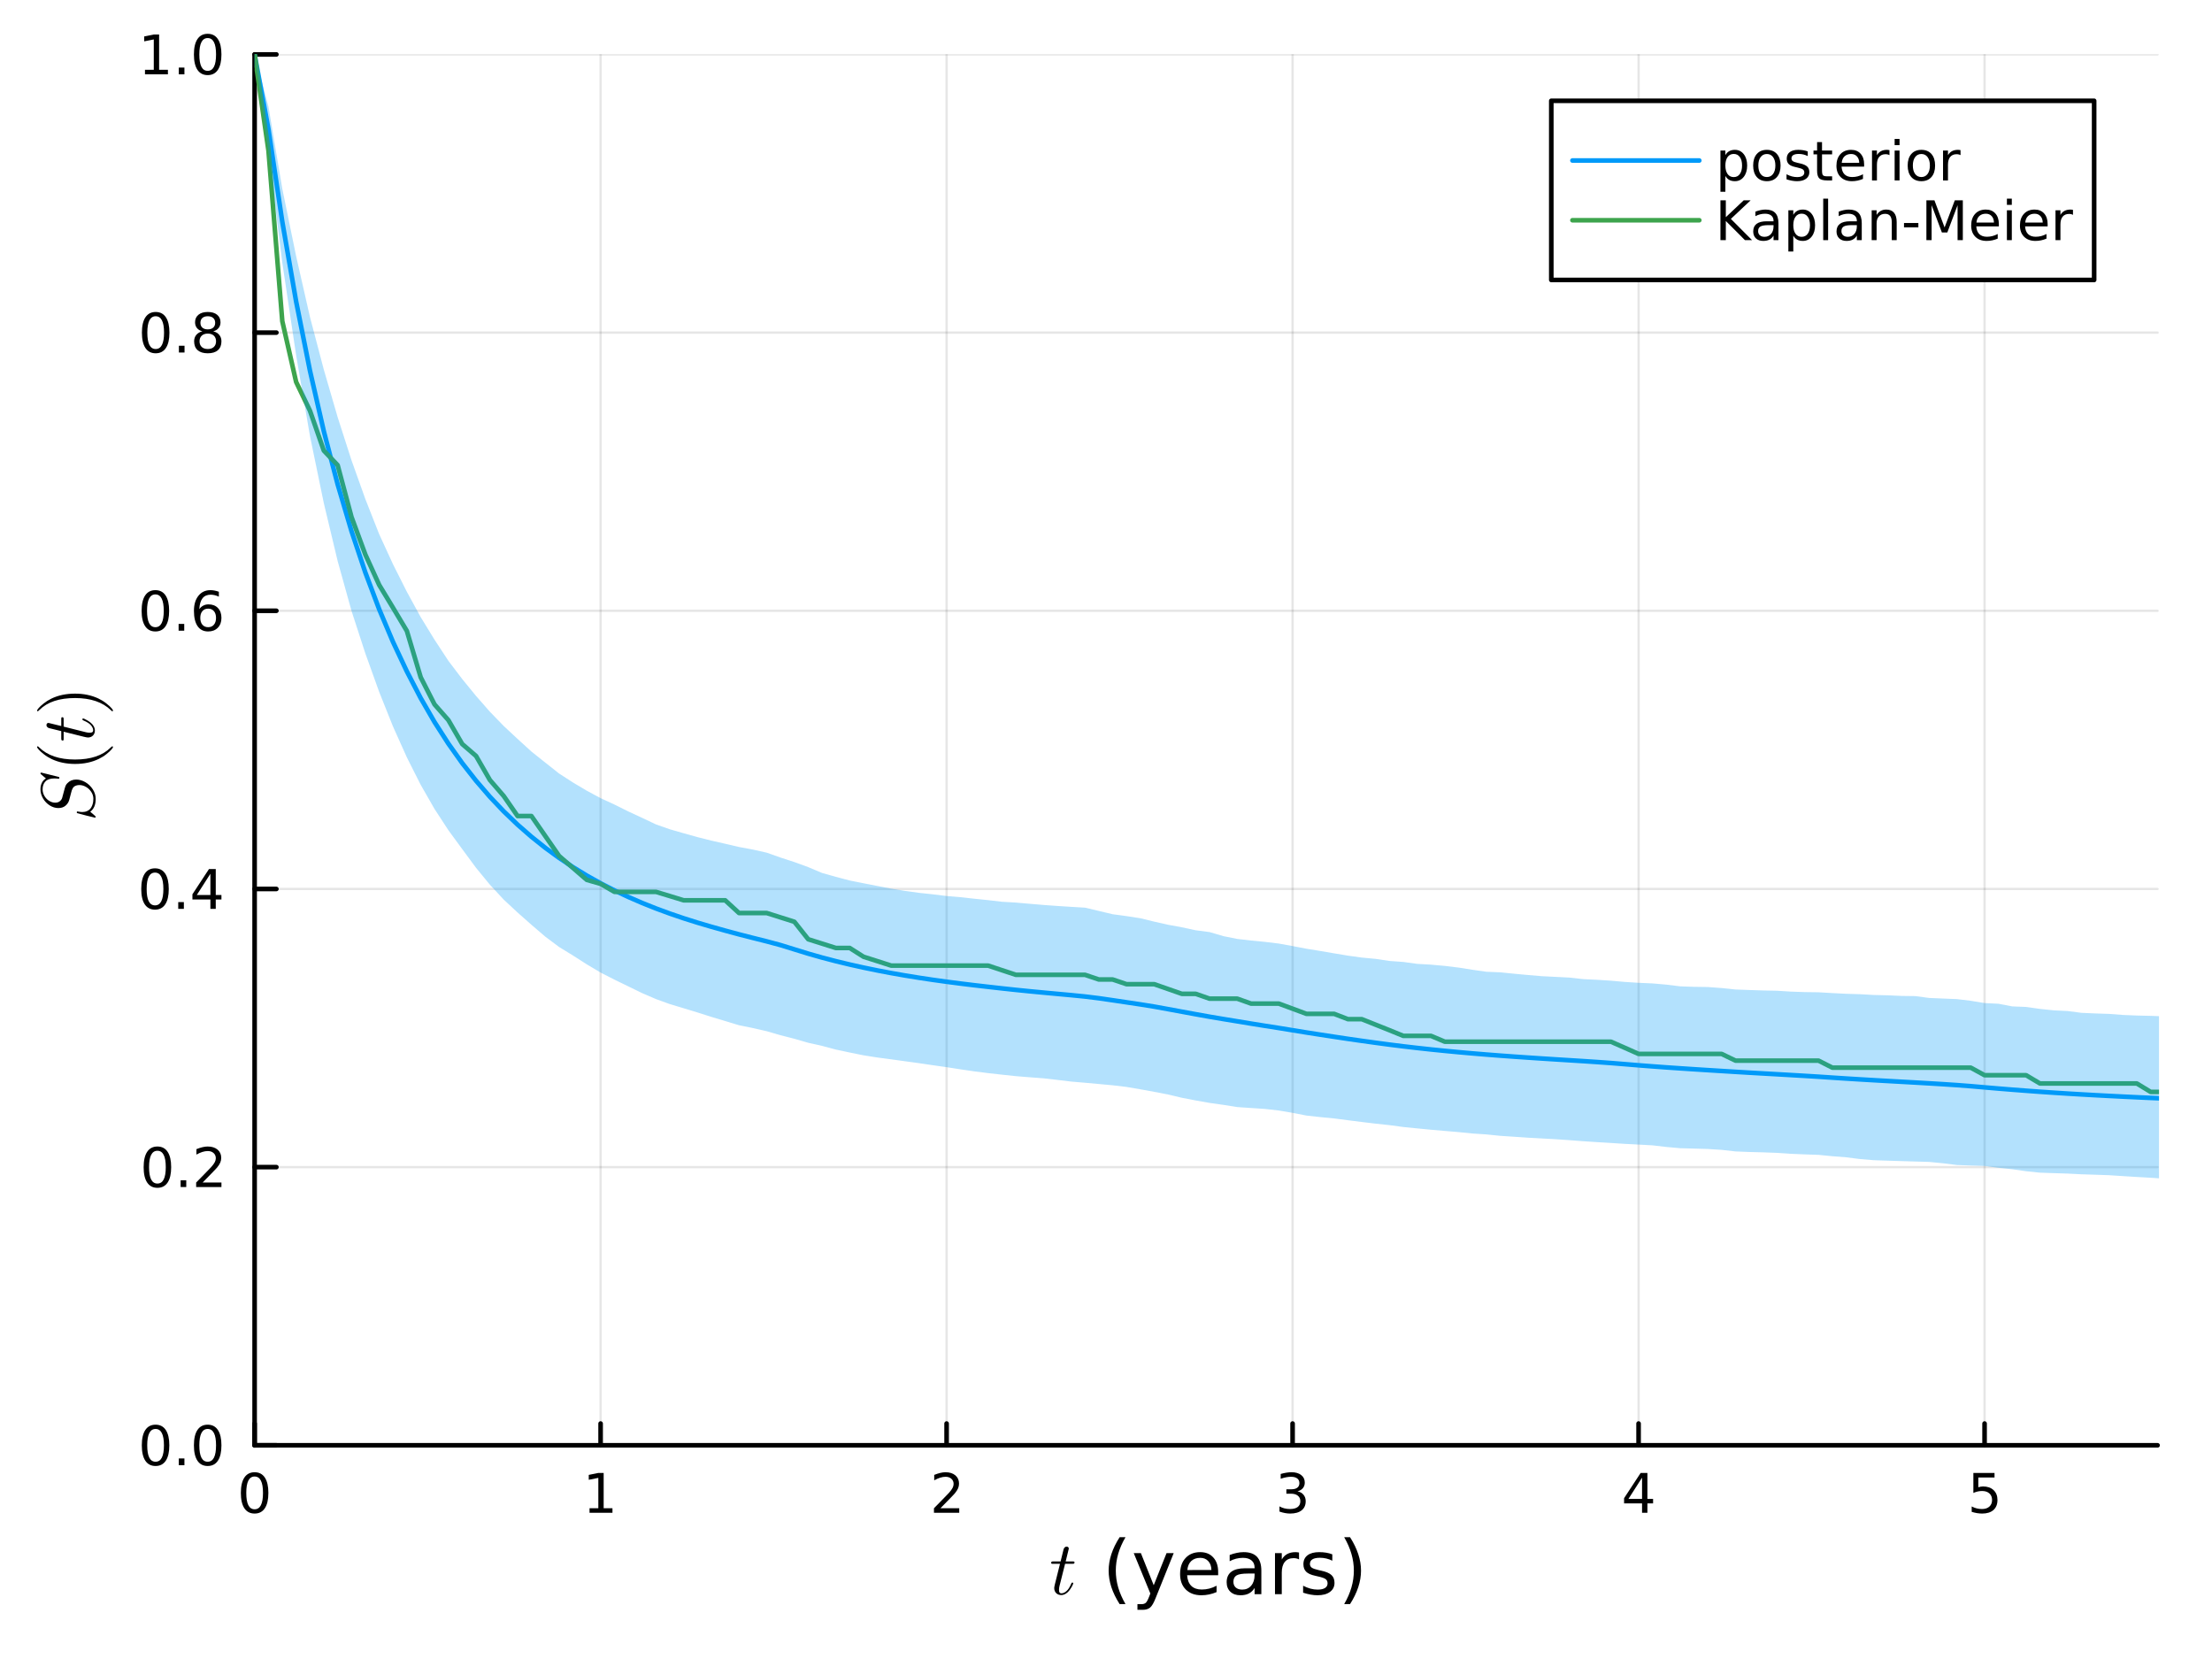 <?xml version="1.0" encoding="utf-8"?>
<svg xmlns="http://www.w3.org/2000/svg" xmlns:xlink="http://www.w3.org/1999/xlink" width="480" height="360" viewBox="0 0 1920 1440">
<rect x="0" y="0" width="1920" height="1440" fill="#333333" stroke="none"/>
<defs>
  <clipPath id="clip650">
    <rect x="0" y="0" width="1920" height="1440"/>
  </clipPath>
</defs>
<path clip-path="url(#clip650)" d="M0 1440 L1920 1440 L1920 0 L0 0  Z" fill="#ffffff" fill-rule="evenodd" fill-opacity="1"/>
<defs>
  <clipPath id="clip651">
    <rect x="384" y="0" width="1345" height="1345"/>
  </clipPath>
</defs>
<path clip-path="url(#clip650)" d="M221.006 1254.52 L1872.76 1254.52 L1872.76 47.244 L221.006 47.244  Z" fill="#ffffff" fill-rule="evenodd" fill-opacity="1"/>
<defs>
  <clipPath id="clip652">
    <rect x="221" y="47" width="1653" height="1208"/>
  </clipPath>
</defs>
<polyline clip-path="url(#clip652)" style="stroke:#000000; stroke-linecap:round; stroke-linejoin:round; stroke-width:2; stroke-opacity:0.1; fill:none" points="221.006,1254.52 221.006,47.244 "/>
<polyline clip-path="url(#clip652)" style="stroke:#000000; stroke-linecap:round; stroke-linejoin:round; stroke-width:2; stroke-opacity:0.1; fill:none" points="521.324,1254.52 521.324,47.244 "/>
<polyline clip-path="url(#clip652)" style="stroke:#000000; stroke-linecap:round; stroke-linejoin:round; stroke-width:2; stroke-opacity:0.1; fill:none" points="821.642,1254.52 821.642,47.244 "/>
<polyline clip-path="url(#clip652)" style="stroke:#000000; stroke-linecap:round; stroke-linejoin:round; stroke-width:2; stroke-opacity:0.1; fill:none" points="1121.96,1254.52 1121.96,47.244 "/>
<polyline clip-path="url(#clip652)" style="stroke:#000000; stroke-linecap:round; stroke-linejoin:round; stroke-width:2; stroke-opacity:0.1; fill:none" points="1422.28,1254.52 1422.28,47.244 "/>
<polyline clip-path="url(#clip652)" style="stroke:#000000; stroke-linecap:round; stroke-linejoin:round; stroke-width:2; stroke-opacity:0.1; fill:none" points="1722.6,1254.52 1722.6,47.244 "/>
<polyline clip-path="url(#clip652)" style="stroke:#000000; stroke-linecap:round; stroke-linejoin:round; stroke-width:2; stroke-opacity:0.1; fill:none" points="221.006,1254.52 1872.76,1254.52 "/>
<polyline clip-path="url(#clip652)" style="stroke:#000000; stroke-linecap:round; stroke-linejoin:round; stroke-width:2; stroke-opacity:0.1; fill:none" points="221.006,1013.06 1872.76,1013.06 "/>
<polyline clip-path="url(#clip652)" style="stroke:#000000; stroke-linecap:round; stroke-linejoin:round; stroke-width:2; stroke-opacity:0.1; fill:none" points="221.006,771.61 1872.76,771.61 "/>
<polyline clip-path="url(#clip652)" style="stroke:#000000; stroke-linecap:round; stroke-linejoin:round; stroke-width:2; stroke-opacity:0.1; fill:none" points="221.006,530.154 1872.76,530.154 "/>
<polyline clip-path="url(#clip652)" style="stroke:#000000; stroke-linecap:round; stroke-linejoin:round; stroke-width:2; stroke-opacity:0.1; fill:none" points="221.006,288.699 1872.76,288.699 "/>
<polyline clip-path="url(#clip652)" style="stroke:#000000; stroke-linecap:round; stroke-linejoin:round; stroke-width:2; stroke-opacity:0.1; fill:none" points="221.006,47.244 1872.76,47.244 "/>
<polyline clip-path="url(#clip650)" style="stroke:#000000; stroke-linecap:round; stroke-linejoin:round; stroke-width:4; stroke-opacity:1; fill:none" points="221.006,1254.52 1872.76,1254.52 "/>
<polyline clip-path="url(#clip650)" style="stroke:#000000; stroke-linecap:round; stroke-linejoin:round; stroke-width:4; stroke-opacity:1; fill:none" points="221.006,1254.52 221.006,1235.62 "/>
<polyline clip-path="url(#clip650)" style="stroke:#000000; stroke-linecap:round; stroke-linejoin:round; stroke-width:4; stroke-opacity:1; fill:none" points="521.324,1254.52 521.324,1235.62 "/>
<polyline clip-path="url(#clip650)" style="stroke:#000000; stroke-linecap:round; stroke-linejoin:round; stroke-width:4; stroke-opacity:1; fill:none" points="821.642,1254.52 821.642,1235.62 "/>
<polyline clip-path="url(#clip650)" style="stroke:#000000; stroke-linecap:round; stroke-linejoin:round; stroke-width:4; stroke-opacity:1; fill:none" points="1121.96,1254.52 1121.96,1235.62 "/>
<polyline clip-path="url(#clip650)" style="stroke:#000000; stroke-linecap:round; stroke-linejoin:round; stroke-width:4; stroke-opacity:1; fill:none" points="1422.28,1254.52 1422.28,1235.62 "/>
<polyline clip-path="url(#clip650)" style="stroke:#000000; stroke-linecap:round; stroke-linejoin:round; stroke-width:4; stroke-opacity:1; fill:none" points="1722.6,1254.52 1722.6,1235.62 "/>
<path clip-path="url(#clip650)" d="M221.006 1281.6 Q217.395 1281.6 215.566 1285.16 Q213.761 1288.7 213.761 1295.83 Q213.761 1302.94 215.566 1306.51 Q217.395 1310.05 221.006 1310.05 Q224.641 1310.05 226.446 1306.51 Q228.275 1302.94 228.275 1295.83 Q228.275 1288.7 226.446 1285.16 Q224.641 1281.6 221.006 1281.6 M221.006 1277.89 Q226.816 1277.89 229.872 1282.5 Q232.951 1287.08 232.951 1295.83 Q232.951 1304.56 229.872 1309.17 Q226.816 1313.75 221.006 1313.75 Q215.196 1313.75 212.117 1309.17 Q209.062 1304.56 209.062 1295.83 Q209.062 1287.08 212.117 1282.5 Q215.196 1277.89 221.006 1277.89 Z" fill="#000000" fill-rule="nonzero" fill-opacity="1" /><path clip-path="url(#clip650)" d="M511.706 1309.14 L519.345 1309.14 L519.345 1282.78 L511.035 1284.45 L511.035 1280.19 L519.299 1278.52 L523.975 1278.52 L523.975 1309.14 L531.614 1309.14 L531.614 1313.08 L511.706 1313.08 L511.706 1309.14 Z" fill="#000000" fill-rule="nonzero" fill-opacity="1" /><path clip-path="url(#clip650)" d="M816.295 1309.14 L832.615 1309.14 L832.615 1313.08 L810.67 1313.08 L810.67 1309.14 Q813.332 1306.39 817.916 1301.76 Q822.522 1297.11 823.703 1295.77 Q825.948 1293.24 826.828 1291.51 Q827.73 1289.75 827.73 1288.06 Q827.73 1285.3 825.786 1283.57 Q823.865 1281.83 820.763 1281.83 Q818.564 1281.83 816.11 1282.59 Q813.68 1283.36 810.902 1284.91 L810.902 1280.19 Q813.726 1279.05 816.18 1278.47 Q818.633 1277.89 820.67 1277.89 Q826.041 1277.89 829.235 1280.58 Q832.429 1283.27 832.429 1287.76 Q832.429 1289.89 831.619 1291.81 Q830.832 1293.7 828.726 1296.3 Q828.147 1296.97 825.045 1300.19 Q821.943 1303.38 816.295 1309.14 Z" fill="#000000" fill-rule="nonzero" fill-opacity="1" /><path clip-path="url(#clip650)" d="M1126.21 1294.45 Q1129.56 1295.16 1131.44 1297.43 Q1133.34 1299.7 1133.34 1303.03 Q1133.34 1308.15 1129.82 1310.95 Q1126.3 1313.75 1119.82 1313.75 Q1117.64 1313.75 1115.33 1313.31 Q1113.04 1312.89 1110.58 1312.04 L1110.58 1307.52 Q1112.53 1308.66 1114.84 1309.24 Q1117.16 1309.82 1119.68 1309.82 Q1124.08 1309.82 1126.37 1308.08 Q1128.69 1306.34 1128.69 1303.03 Q1128.69 1299.98 1126.53 1298.27 Q1124.4 1296.53 1120.58 1296.53 L1116.56 1296.53 L1116.56 1292.69 L1120.77 1292.69 Q1124.22 1292.69 1126.05 1291.32 Q1127.87 1289.93 1127.87 1287.34 Q1127.87 1284.68 1125.98 1283.27 Q1124.1 1281.83 1120.58 1281.83 Q1118.66 1281.83 1116.46 1282.25 Q1114.26 1282.66 1111.63 1283.54 L1111.63 1279.38 Q1114.29 1278.64 1116.6 1278.27 Q1118.94 1277.89 1121 1277.89 Q1126.32 1277.89 1129.43 1280.33 Q1132.53 1282.73 1132.53 1286.85 Q1132.53 1289.72 1130.88 1291.71 Q1129.24 1293.68 1126.21 1294.45 Z" fill="#000000" fill-rule="nonzero" fill-opacity="1" /><path clip-path="url(#clip650)" d="M1425.29 1282.59 L1413.48 1301.04 L1425.29 1301.04 L1425.29 1282.59 M1424.06 1278.52 L1429.94 1278.52 L1429.94 1301.04 L1434.87 1301.04 L1434.87 1304.93 L1429.94 1304.93 L1429.94 1313.08 L1425.29 1313.08 L1425.29 1304.93 L1409.69 1304.93 L1409.69 1300.42 L1424.06 1278.52 Z" fill="#000000" fill-rule="nonzero" fill-opacity="1" /><path clip-path="url(#clip650)" d="M1712.87 1278.52 L1731.23 1278.52 L1731.23 1282.46 L1717.16 1282.46 L1717.16 1290.93 Q1718.18 1290.58 1719.19 1290.42 Q1720.21 1290.23 1721.23 1290.23 Q1727.02 1290.23 1730.4 1293.4 Q1733.78 1296.58 1733.78 1301.99 Q1733.78 1307.57 1730.31 1310.67 Q1726.83 1313.75 1720.51 1313.75 Q1718.34 1313.75 1716.07 1313.38 Q1713.82 1313.01 1711.42 1312.27 L1711.42 1307.57 Q1713.5 1308.7 1715.72 1309.26 Q1717.94 1309.82 1720.42 1309.82 Q1724.43 1309.82 1726.76 1307.71 Q1729.1 1305.6 1729.1 1301.99 Q1729.1 1298.38 1726.76 1296.27 Q1724.43 1294.17 1720.42 1294.17 Q1718.55 1294.17 1716.67 1294.58 Q1714.82 1295 1712.87 1295.88 L1712.87 1278.52 Z" fill="#000000" fill-rule="nonzero" fill-opacity="1" /><path clip-path="url(#clip650)" d="M932.67 1356.05 Q932.67 1356.95 932.251 1357.18 Q931.832 1357.37 930.673 1357.37 L924.489 1357.37 L919.594 1376.82 Q919.208 1378.53 919.208 1379.98 Q919.208 1381.59 919.691 1382.3 Q920.206 1383.01 921.269 1383.01 Q923.362 1383.01 925.616 1381.11 Q927.903 1379.21 929.835 1374.57 Q930.093 1373.96 930.222 1373.83 Q930.383 1373.67 930.802 1373.67 Q931.607 1373.67 931.607 1374.31 Q931.607 1374.54 931.156 1375.57 Q930.737 1376.6 929.803 1378.11 Q928.901 1379.62 927.71 1381.04 Q926.55 1382.46 924.779 1383.49 Q923.008 1384.49 921.108 1384.49 Q918.435 1384.49 916.728 1382.78 Q915.053 1381.07 915.053 1378.4 Q915.053 1377.53 915.729 1374.76 Q916.406 1371.96 920.077 1357.37 L914.248 1357.37 Q913.443 1357.37 913.121 1357.34 Q912.831 1357.31 912.605 1357.14 Q912.412 1356.95 912.412 1356.57 Q912.412 1355.95 912.67 1355.7 Q912.927 1355.41 913.249 1355.37 Q913.604 1355.31 914.409 1355.31 L920.592 1355.31 L923.169 1344.84 Q923.426 1343.81 924.071 1343.23 Q924.747 1342.62 925.133 1342.56 Q925.52 1342.46 925.81 1342.46 Q926.679 1342.46 927.195 1342.94 Q927.71 1343.39 927.71 1344.23 Q927.71 1344.68 925.005 1355.31 L930.802 1355.31 Q931.542 1355.31 931.832 1355.34 Q932.154 1355.37 932.412 1355.53 Q932.67 1355.7 932.67 1356.05 Z" fill="#000000" fill-rule="nonzero" fill-opacity="1" /><path clip-path="url(#clip650)" d="M976.915 1334.29 Q972.65 1341.61 970.582 1348.77 Q968.513 1355.93 968.513 1363.28 Q968.513 1370.63 970.582 1377.86 Q972.682 1385.05 976.915 1392.34 L971.823 1392.34 Q967.049 1384.86 964.661 1377.64 Q962.306 1370.41 962.306 1363.28 Q962.306 1356.18 964.661 1348.99 Q967.017 1341.8 971.823 1334.29 L976.915 1334.29 Z" fill="#000000" fill-rule="nonzero" fill-opacity="1" /><path clip-path="url(#clip650)" d="M1003.11 1387.06 Q1000.63 1393.42 998.272 1395.36 Q995.917 1397.31 991.97 1397.31 L987.292 1397.31 L987.292 1392.4 L990.729 1392.4 Q993.148 1392.4 994.485 1391.26 Q995.822 1390.11 997.445 1385.85 L998.495 1383.17 L984.077 1348.1 L990.283 1348.1 L1001.42 1375.98 L1012.56 1348.1 L1018.77 1348.1 L1003.11 1387.06 Z" fill="#000000" fill-rule="nonzero" fill-opacity="1" /><path clip-path="url(#clip650)" d="M1057.35 1364.46 L1057.35 1367.32 L1030.42 1367.32 Q1030.8 1373.37 1034.05 1376.55 Q1037.33 1379.7 1043.15 1379.7 Q1046.52 1379.7 1049.68 1378.88 Q1052.86 1378.05 1055.98 1376.39 L1055.98 1381.93 Q1052.83 1383.27 1049.52 1383.97 Q1046.21 1384.67 1042.8 1384.67 Q1034.27 1384.67 1029.27 1379.7 Q1024.31 1374.74 1024.31 1366.27 Q1024.31 1357.52 1029.02 1352.4 Q1033.76 1347.24 1041.78 1347.24 Q1048.98 1347.24 1053.14 1351.89 Q1057.35 1356.5 1057.35 1364.46 M1051.49 1362.74 Q1051.43 1357.93 1048.78 1355.07 Q1046.17 1352.2 1041.85 1352.2 Q1036.94 1352.2 1033.98 1354.97 Q1031.06 1357.74 1030.61 1362.77 L1051.49 1362.74 Z" fill="#000000" fill-rule="nonzero" fill-opacity="1" /><path clip-path="url(#clip650)" d="M1083.16 1365.83 Q1076.06 1365.83 1073.32 1367.45 Q1070.59 1369.07 1070.59 1372.99 Q1070.59 1376.11 1072.62 1377.95 Q1074.69 1379.77 1078.23 1379.77 Q1083.1 1379.77 1086.02 1376.33 Q1088.98 1372.86 1088.98 1367.13 L1088.98 1365.83 L1083.16 1365.83 M1094.84 1363.41 L1094.84 1383.75 L1088.98 1383.75 L1088.98 1378.34 Q1086.98 1381.58 1083.99 1383.14 Q1080.99 1384.67 1076.67 1384.67 Q1071.19 1384.67 1067.95 1381.61 Q1064.73 1378.53 1064.73 1373.37 Q1064.73 1367.36 1068.74 1364.3 Q1072.78 1361.24 1080.77 1361.24 L1088.98 1361.24 L1088.98 1360.67 Q1088.98 1356.63 1086.31 1354.43 Q1083.67 1352.2 1078.86 1352.2 Q1075.81 1352.2 1072.91 1352.94 Q1070.01 1353.67 1067.34 1355.13 L1067.34 1349.72 Q1070.55 1348.48 1073.58 1347.88 Q1076.6 1347.24 1079.47 1347.24 Q1087.2 1347.24 1091.02 1351.25 Q1094.84 1355.26 1094.84 1363.41 Z" fill="#000000" fill-rule="nonzero" fill-opacity="1" /><path clip-path="url(#clip650)" d="M1127.56 1353.57 Q1126.57 1353 1125.4 1352.75 Q1124.25 1352.46 1122.85 1352.46 Q1117.88 1352.46 1115.21 1355.71 Q1112.57 1358.92 1112.57 1364.97 L1112.57 1383.75 L1106.68 1383.75 L1106.68 1348.1 L1112.57 1348.1 L1112.57 1353.64 Q1114.41 1350.39 1117.37 1348.83 Q1120.33 1347.24 1124.57 1347.24 Q1125.17 1347.24 1125.9 1347.34 Q1126.64 1347.4 1127.53 1347.56 L1127.56 1353.57 Z" fill="#000000" fill-rule="nonzero" fill-opacity="1" /><path clip-path="url(#clip650)" d="M1156.43 1349.15 L1156.43 1354.69 Q1153.95 1353.41 1151.27 1352.78 Q1148.6 1352.14 1145.73 1352.14 Q1141.37 1352.14 1139.18 1353.48 Q1137.01 1354.81 1137.01 1357.49 Q1137.01 1359.53 1138.57 1360.7 Q1140.13 1361.85 1144.84 1362.9 L1146.85 1363.34 Q1153.09 1364.68 1155.7 1367.13 Q1158.34 1369.55 1158.34 1373.91 Q1158.34 1378.88 1154.39 1381.77 Q1150.48 1384.67 1143.6 1384.67 Q1140.74 1384.67 1137.62 1384.1 Q1134.53 1383.56 1131.09 1382.44 L1131.09 1376.39 Q1134.34 1378.08 1137.49 1378.94 Q1140.64 1379.77 1143.73 1379.77 Q1147.87 1379.77 1150.09 1378.37 Q1152.32 1376.94 1152.32 1374.36 Q1152.32 1371.97 1150.7 1370.7 Q1149.11 1369.42 1143.67 1368.25 L1141.63 1367.77 Q1136.19 1366.62 1133.77 1364.27 Q1131.35 1361.88 1131.35 1357.74 Q1131.35 1352.71 1134.91 1349.98 Q1138.48 1347.24 1145.03 1347.24 Q1148.28 1347.24 1151.14 1347.72 Q1154.01 1348.19 1156.43 1349.15 Z" fill="#000000" fill-rule="nonzero" fill-opacity="1" /><path clip-path="url(#clip650)" d="M1166.74 1334.29 L1171.83 1334.29 Q1176.61 1341.8 1178.96 1348.99 Q1181.35 1356.18 1181.35 1363.28 Q1181.35 1370.41 1178.96 1377.64 Q1176.61 1384.86 1171.83 1392.34 L1166.74 1392.34 Q1170.97 1385.05 1173.04 1377.86 Q1175.14 1370.63 1175.14 1363.28 Q1175.14 1355.93 1173.04 1348.77 Q1170.97 1341.61 1166.74 1334.29 Z" fill="#000000" fill-rule="nonzero" fill-opacity="1" /><polyline clip-path="url(#clip650)" style="stroke:#000000; stroke-linecap:round; stroke-linejoin:round; stroke-width:4; stroke-opacity:1; fill:none" points="221.006,1254.52 221.006,47.244 "/>
<polyline clip-path="url(#clip650)" style="stroke:#000000; stroke-linecap:round; stroke-linejoin:round; stroke-width:4; stroke-opacity:1; fill:none" points="221.006,1254.52 239.904,1254.52 "/>
<polyline clip-path="url(#clip650)" style="stroke:#000000; stroke-linecap:round; stroke-linejoin:round; stroke-width:4; stroke-opacity:1; fill:none" points="221.006,1013.06 239.904,1013.06 "/>
<polyline clip-path="url(#clip650)" style="stroke:#000000; stroke-linecap:round; stroke-linejoin:round; stroke-width:4; stroke-opacity:1; fill:none" points="221.006,771.61 239.904,771.61 "/>
<polyline clip-path="url(#clip650)" style="stroke:#000000; stroke-linecap:round; stroke-linejoin:round; stroke-width:4; stroke-opacity:1; fill:none" points="221.006,530.154 239.904,530.154 "/>
<polyline clip-path="url(#clip650)" style="stroke:#000000; stroke-linecap:round; stroke-linejoin:round; stroke-width:4; stroke-opacity:1; fill:none" points="221.006,288.699 239.904,288.699 "/>
<polyline clip-path="url(#clip650)" style="stroke:#000000; stroke-linecap:round; stroke-linejoin:round; stroke-width:4; stroke-opacity:1; fill:none" points="221.006,47.244 239.904,47.244 "/>
<path clip-path="url(#clip650)" d="M135.031 1240.32 Q131.42 1240.32 129.591 1243.88 Q127.785 1247.42 127.785 1254.55 Q127.785 1261.66 129.591 1265.23 Q131.42 1268.77 135.031 1268.77 Q138.665 1268.77 140.47 1265.23 Q142.299 1261.66 142.299 1254.55 Q142.299 1247.42 140.47 1243.88 Q138.665 1240.32 135.031 1240.32 M135.031 1236.61 Q140.841 1236.61 143.896 1241.22 Q146.975 1245.8 146.975 1254.55 Q146.975 1263.28 143.896 1267.89 Q140.841 1272.47 135.031 1272.47 Q129.22 1272.47 126.142 1267.89 Q123.086 1263.28 123.086 1254.55 Q123.086 1245.8 126.142 1241.22 Q129.22 1236.61 135.031 1236.61 Z" fill="#000000" fill-rule="nonzero" fill-opacity="1" /><path clip-path="url(#clip650)" d="M155.193 1265.92 L160.077 1265.92 L160.077 1271.8 L155.193 1271.8 L155.193 1265.92 Z" fill="#000000" fill-rule="nonzero" fill-opacity="1" /><path clip-path="url(#clip650)" d="M180.262 1240.32 Q176.651 1240.32 174.822 1243.88 Q173.017 1247.42 173.017 1254.55 Q173.017 1261.66 174.822 1265.23 Q176.651 1268.77 180.262 1268.77 Q183.896 1268.77 185.702 1265.23 Q187.53 1261.66 187.53 1254.55 Q187.53 1247.42 185.702 1243.88 Q183.896 1240.32 180.262 1240.32 M180.262 1236.61 Q186.072 1236.61 189.128 1241.22 Q192.206 1245.8 192.206 1254.55 Q192.206 1263.28 189.128 1267.89 Q186.072 1272.47 180.262 1272.47 Q174.452 1272.47 171.373 1267.89 Q168.318 1263.28 168.318 1254.55 Q168.318 1245.8 171.373 1241.22 Q174.452 1236.61 180.262 1236.61 Z" fill="#000000" fill-rule="nonzero" fill-opacity="1" /><path clip-path="url(#clip650)" d="M136.628 998.863 Q133.017 998.863 131.188 1002.43 Q129.383 1005.97 129.383 1013.1 Q129.383 1020.21 131.188 1023.77 Q133.017 1027.31 136.628 1027.31 Q140.262 1027.31 142.068 1023.77 Q143.896 1020.21 143.896 1013.1 Q143.896 1005.97 142.068 1002.43 Q140.262 998.863 136.628 998.863 M136.628 995.16 Q142.438 995.16 145.494 999.766 Q148.572 1004.35 148.572 1013.1 Q148.572 1021.83 145.494 1026.43 Q142.438 1031.02 136.628 1031.02 Q130.818 1031.02 127.739 1026.43 Q124.683 1021.83 124.683 1013.1 Q124.683 1004.35 127.739 999.766 Q130.818 995.16 136.628 995.16 Z" fill="#000000" fill-rule="nonzero" fill-opacity="1" /><path clip-path="url(#clip650)" d="M156.79 1024.47 L161.674 1024.47 L161.674 1030.34 L156.79 1030.34 L156.79 1024.47 Z" fill="#000000" fill-rule="nonzero" fill-opacity="1" /><path clip-path="url(#clip650)" d="M175.887 1026.41 L192.206 1026.41 L192.206 1030.34 L170.262 1030.34 L170.262 1026.41 Q172.924 1023.65 177.507 1019.03 Q182.114 1014.37 183.294 1013.03 Q185.54 1010.51 186.419 1008.77 Q187.322 1007.01 187.322 1005.32 Q187.322 1002.57 185.378 1000.83 Q183.456 999.095 180.354 999.095 Q178.155 999.095 175.702 999.859 Q173.271 1000.62 170.493 1002.17 L170.493 997.451 Q173.317 996.317 175.771 995.738 Q178.225 995.16 180.262 995.16 Q185.632 995.16 188.827 997.845 Q192.021 1000.53 192.021 1005.02 Q192.021 1007.15 191.211 1009.07 Q190.424 1010.97 188.317 1013.56 Q187.739 1014.23 184.637 1017.45 Q181.535 1020.65 175.887 1026.41 Z" fill="#000000" fill-rule="nonzero" fill-opacity="1" /><path clip-path="url(#clip650)" d="M134.545 757.408 Q130.933 757.408 129.105 760.973 Q127.299 764.515 127.299 771.644 Q127.299 778.751 129.105 782.316 Q130.933 785.857 134.545 785.857 Q138.179 785.857 139.984 782.316 Q141.813 778.751 141.813 771.644 Q141.813 764.515 139.984 760.973 Q138.179 757.408 134.545 757.408 M134.545 753.705 Q140.355 753.705 143.41 758.311 Q146.489 762.894 146.489 771.644 Q146.489 780.371 143.41 784.978 Q140.355 789.561 134.545 789.561 Q128.734 789.561 125.656 784.978 Q122.6 780.371 122.6 771.644 Q122.6 762.894 125.656 758.311 Q128.734 753.705 134.545 753.705 Z" fill="#000000" fill-rule="nonzero" fill-opacity="1" /><path clip-path="url(#clip650)" d="M154.706 783.01 L159.591 783.01 L159.591 788.89 L154.706 788.89 L154.706 783.01 Z" fill="#000000" fill-rule="nonzero" fill-opacity="1" /><path clip-path="url(#clip650)" d="M182.623 758.404 L170.817 776.853 L182.623 776.853 L182.623 758.404 M181.396 754.33 L187.276 754.33 L187.276 776.853 L192.206 776.853 L192.206 780.741 L187.276 780.741 L187.276 788.89 L182.623 788.89 L182.623 780.741 L167.021 780.741 L167.021 776.228 L181.396 754.33 Z" fill="#000000" fill-rule="nonzero" fill-opacity="1" /><path clip-path="url(#clip650)" d="M134.869 515.953 Q131.258 515.953 129.429 519.518 Q127.623 523.06 127.623 530.189 Q127.623 537.296 129.429 540.86 Q131.258 544.402 134.869 544.402 Q138.503 544.402 140.308 540.86 Q142.137 537.296 142.137 530.189 Q142.137 523.06 140.308 519.518 Q138.503 515.953 134.869 515.953 M134.869 512.249 Q140.679 512.249 143.734 516.856 Q146.813 521.439 146.813 530.189 Q146.813 538.916 143.734 543.522 Q140.679 548.106 134.869 548.106 Q129.058 548.106 125.98 543.522 Q122.924 538.916 122.924 530.189 Q122.924 521.439 125.98 516.856 Q129.058 512.249 134.869 512.249 Z" fill="#000000" fill-rule="nonzero" fill-opacity="1" /><path clip-path="url(#clip650)" d="M155.031 541.555 L159.915 541.555 L159.915 547.434 L155.031 547.434 L155.031 541.555 Z" fill="#000000" fill-rule="nonzero" fill-opacity="1" /><path clip-path="url(#clip650)" d="M180.679 528.291 Q177.53 528.291 175.679 530.444 Q173.85 532.597 173.85 536.346 Q173.85 540.073 175.679 542.249 Q177.53 544.402 180.679 544.402 Q183.827 544.402 185.655 542.249 Q187.507 540.073 187.507 536.346 Q187.507 532.597 185.655 530.444 Q183.827 528.291 180.679 528.291 M189.961 513.638 L189.961 517.898 Q188.202 517.064 186.396 516.624 Q184.614 516.185 182.854 516.185 Q178.225 516.185 175.771 519.31 Q173.341 522.435 172.993 528.754 Q174.359 526.74 176.419 525.675 Q178.479 524.587 180.956 524.587 Q186.165 524.587 189.174 527.759 Q192.206 530.907 192.206 536.346 Q192.206 541.671 189.058 544.888 Q185.91 548.106 180.679 548.106 Q174.683 548.106 171.512 543.522 Q168.341 538.916 168.341 530.189 Q168.341 521.995 172.23 517.134 Q176.118 512.249 182.669 512.249 Q184.429 512.249 186.211 512.597 Q188.016 512.944 189.961 513.638 Z" fill="#000000" fill-rule="nonzero" fill-opacity="1" /><path clip-path="url(#clip650)" d="M135.123 274.498 Q131.512 274.498 129.683 278.063 Q127.878 281.604 127.878 288.734 Q127.878 295.84 129.683 299.405 Q131.512 302.947 135.123 302.947 Q138.757 302.947 140.563 299.405 Q142.392 295.84 142.392 288.734 Q142.392 281.604 140.563 278.063 Q138.757 274.498 135.123 274.498 M135.123 270.794 Q140.933 270.794 143.989 275.401 Q147.068 279.984 147.068 288.734 Q147.068 297.461 143.989 302.067 Q140.933 306.651 135.123 306.651 Q129.313 306.651 126.234 302.067 Q123.179 297.461 123.179 288.734 Q123.179 279.984 126.234 275.401 Q129.313 270.794 135.123 270.794 Z" fill="#000000" fill-rule="nonzero" fill-opacity="1" /><path clip-path="url(#clip650)" d="M155.285 300.1 L160.169 300.1 L160.169 305.979 L155.285 305.979 L155.285 300.1 Z" fill="#000000" fill-rule="nonzero" fill-opacity="1" /><path clip-path="url(#clip650)" d="M180.354 289.567 Q177.021 289.567 175.1 291.35 Q173.202 293.132 173.202 296.257 Q173.202 299.382 175.1 301.164 Q177.021 302.947 180.354 302.947 Q183.688 302.947 185.609 301.164 Q187.53 299.359 187.53 296.257 Q187.53 293.132 185.609 291.35 Q183.711 289.567 180.354 289.567 M175.679 287.577 Q172.669 286.836 170.98 284.776 Q169.313 282.715 169.313 279.753 Q169.313 275.609 172.253 273.202 Q175.216 270.794 180.354 270.794 Q185.516 270.794 188.456 273.202 Q191.396 275.609 191.396 279.753 Q191.396 282.715 189.706 284.776 Q188.04 286.836 185.054 287.577 Q188.433 288.364 190.308 290.655 Q192.206 292.947 192.206 296.257 Q192.206 301.28 189.128 303.965 Q186.072 306.651 180.354 306.651 Q174.637 306.651 171.558 303.965 Q168.503 301.28 168.503 296.257 Q168.503 292.947 170.401 290.655 Q172.299 288.364 175.679 287.577 M173.966 280.192 Q173.966 282.878 175.632 284.382 Q177.322 285.887 180.354 285.887 Q183.364 285.887 185.054 284.382 Q186.766 282.878 186.766 280.192 Q186.766 277.507 185.054 276.003 Q183.364 274.498 180.354 274.498 Q177.322 274.498 175.632 276.003 Q173.966 277.507 173.966 280.192 Z" fill="#000000" fill-rule="nonzero" fill-opacity="1" /><path clip-path="url(#clip650)" d="M125.841 60.589 L133.48 60.589 L133.48 34.223 L125.17 35.89 L125.17 31.631 L133.433 29.964 L138.109 29.964 L138.109 60.589 L145.748 60.589 L145.748 64.524 L125.841 64.524 L125.841 60.589 Z" fill="#000000" fill-rule="nonzero" fill-opacity="1" /><path clip-path="url(#clip650)" d="M155.193 58.645 L160.077 58.645 L160.077 64.524 L155.193 64.524 L155.193 58.645 Z" fill="#000000" fill-rule="nonzero" fill-opacity="1" /><path clip-path="url(#clip650)" d="M180.262 33.043 Q176.651 33.043 174.822 36.608 Q173.017 40.149 173.017 47.279 Q173.017 54.385 174.822 57.95 Q176.651 61.492 180.262 61.492 Q183.896 61.492 185.702 57.95 Q187.53 54.385 187.53 47.279 Q187.53 40.149 185.702 36.608 Q183.896 33.043 180.262 33.043 M180.262 29.339 Q186.072 29.339 189.128 33.946 Q192.206 38.529 192.206 47.279 Q192.206 56.006 189.128 60.612 Q186.072 65.195 180.262 65.195 Q174.452 65.195 171.373 60.612 Q168.318 56.006 168.318 47.279 Q168.318 38.529 171.373 33.946 Q174.452 29.339 180.262 29.339 Z" fill="#000000" fill-rule="nonzero" fill-opacity="1" /><path clip-path="url(#clip650)" d="M35.791 670.595 L50.219 674.17 Q51.088 674.363 51.314 674.524 Q51.539 674.685 51.539 675.136 Q51.539 675.491 51.378 675.716 Q51.217 675.909 51.056 675.909 L50.895 675.941 Q50.798 675.941 50.315 675.877 Q49.8 675.813 48.963 675.748 Q48.125 675.684 47.191 675.684 Q41.91 675.684 39.462 678.26 Q36.982 680.805 36.982 685.185 Q36.982 688.212 38.592 690.917 Q40.203 693.623 42.747 695.168 Q45.259 696.714 47.9 696.714 Q50.315 696.714 51.861 695.49 Q53.407 694.267 53.922 692.689 L55.114 688.276 Q56.306 683.639 56.821 682.318 Q57.304 680.998 58.399 679.903 Q61.426 676.65 66.128 676.65 Q70.186 676.65 74.115 678.937 Q78.012 681.223 80.557 685.152 Q83.069 689.081 83.069 693.429 Q83.069 701.062 78.334 704.573 L82.07 707.793 Q82.779 708.405 82.908 708.598 Q83.069 708.759 83.069 708.985 Q83.069 709.275 82.875 709.5 Q82.714 709.725 82.425 709.725 Q82.199 709.725 74.631 707.825 Q67.062 705.925 66.901 705.764 Q66.644 705.506 66.644 705.088 Q66.644 704.315 67.384 704.315 Q67.578 704.379 67.835 704.444 Q70.154 704.83 71.41 704.83 Q73.761 704.83 75.565 704.025 Q77.336 703.22 78.367 702.028 Q79.365 700.804 80.009 699.162 Q80.621 697.519 80.847 696.135 Q81.04 694.75 81.04 693.3 Q81.04 690.176 79.236 687.407 Q77.433 684.605 74.631 683.027 Q71.829 681.416 68.898 681.416 Q67.352 681.416 66.161 681.835 Q64.937 682.254 64.26 682.834 Q63.584 683.381 63.069 684.315 Q62.553 685.249 62.36 685.893 Q62.135 686.505 61.909 687.471 L60.041 694.524 Q59.204 697.358 56.789 699.387 Q54.373 701.384 50.67 701.384 Q46.773 701.384 43.166 699.098 Q39.526 696.779 37.336 693.011 Q35.114 689.21 35.114 685.12 Q35.114 681.9 36.37 679.42 Q37.594 676.94 39.881 675.684 L36.112 672.495 Q35.372 671.851 35.243 671.723 Q35.114 671.562 35.114 671.336 Q35.114 670.95 35.34 670.789 Q35.565 670.595 35.791 670.595 Z" fill="#000000" fill-rule="nonzero" fill-opacity="1" /><path clip-path="url(#clip650)" d="M65.13 663.095 Q53.987 663.095 45.001 658.94 Q41.233 657.169 38.077 654.689 Q34.921 652.209 33.536 650.567 Q32.151 648.924 32.151 648.473 Q32.151 647.829 32.795 647.797 Q33.117 647.797 33.922 648.667 Q44.744 659.294 65.13 659.262 Q85.581 659.262 95.983 648.924 Q97.11 647.797 97.465 647.797 Q98.109 647.797 98.109 648.473 Q98.109 648.924 96.788 650.502 Q95.468 652.08 92.441 654.528 Q89.413 656.976 85.71 658.747 Q76.724 663.095 65.13 663.095 Z" fill="#000000" fill-rule="nonzero" fill-opacity="1" /><path clip-path="url(#clip650)" d="M53.922 622.527 Q54.824 622.527 55.05 622.946 Q55.243 623.364 55.243 624.524 L55.243 630.707 L74.695 635.603 Q76.402 635.989 77.851 635.989 Q79.462 635.989 80.17 635.506 Q80.879 634.991 80.879 633.928 Q80.879 631.835 78.978 629.58 Q77.078 627.294 72.441 625.361 Q71.829 625.104 71.7 624.975 Q71.539 624.814 71.539 624.395 Q71.539 623.59 72.183 623.59 Q72.409 623.59 73.439 624.041 Q74.47 624.459 75.983 625.393 Q77.497 626.295 78.914 627.487 Q80.331 628.646 81.362 630.417 Q82.36 632.189 82.36 634.089 Q82.36 636.762 80.653 638.469 Q78.946 640.144 76.273 640.144 Q75.404 640.144 72.634 639.467 Q69.832 638.791 55.243 635.12 L55.243 640.949 Q55.243 641.754 55.211 642.076 Q55.178 642.366 55.017 642.591 Q54.824 642.785 54.438 642.785 Q53.826 642.785 53.568 642.527 Q53.278 642.269 53.246 641.947 Q53.182 641.593 53.182 640.788 L53.182 634.604 L42.715 632.028 Q41.684 631.77 41.104 631.126 Q40.492 630.45 40.428 630.063 Q40.331 629.677 40.331 629.387 Q40.331 628.517 40.815 628.002 Q41.266 627.487 42.103 627.487 Q42.554 627.487 53.182 630.192 L53.182 624.395 Q53.182 623.654 53.214 623.364 Q53.246 623.042 53.407 622.785 Q53.568 622.527 53.922 622.527 Z" fill="#000000" fill-rule="nonzero" fill-opacity="1" /><path clip-path="url(#clip650)" d="M97.465 617.365 Q97.143 617.365 96.338 616.527 Q85.516 605.899 65.13 605.899 Q44.679 605.899 34.341 616.109 Q33.15 617.365 32.795 617.365 Q32.151 617.365 32.151 616.721 Q32.151 616.27 33.472 614.692 Q34.792 613.081 37.819 610.666 Q40.847 608.218 44.55 606.415 Q53.536 602.067 65.13 602.067 Q76.273 602.067 85.259 606.221 Q89.027 607.993 92.183 610.473 Q95.339 612.952 96.724 614.595 Q98.109 616.237 98.109 616.721 Q98.109 617.365 97.465 617.365 Z" fill="#000000" fill-rule="nonzero" fill-opacity="1" /><polyline clip-path="url(#clip652)" style="stroke:#009af9; stroke-linecap:round; stroke-linejoin:round; stroke-width:4; stroke-opacity:1; fill:none" points="221.006,47.244 233.019,112.306 245.032,192.506 257.044,261.726 269.057,321.837 281.07,374.349 293.083,420.4 305.095,461.004 317.108,496.923 329.121,528.814 341.134,557.234 353.146,582.779 365.159,605.956 377.172,626.755 389.184,645.467 401.197,662.372 413.21,677.689 425.223,691.609 437.235,704.269 449.248,715.785 461.261,726.28 473.273,735.87 485.286,744.642 497.299,752.659 509.312,759.995 521.324,766.717 533.337,772.882 545.35,778.543 557.363,783.747 569.375,788.54 581.388,792.967 593.401,797.062 605.413,800.856 617.426,804.397 629.439,807.761 641.452,811.011 653.464,814.084 665.477,817.099 677.49,820.328 689.503,824.043 701.515,827.752 713.528,831.164 725.541,834.304 737.553,837.198 749.566,839.873 761.579,842.343 773.592,844.625 785.604,846.732 797.617,848.68 809.63,850.483 821.642,852.153 833.655,853.71 845.668,855.173 857.681,856.561 869.693,857.915 881.706,859.208 893.719,860.42 905.732,861.567 917.744,862.676 929.757,863.781 941.77,864.979 953.782,866.464 965.795,868.202 977.808,870 989.821,871.801 1001.83,873.731 1013.85,875.915 1025.86,878.144 1037.87,880.349 1049.88,882.505 1061.9,884.534 1073.91,886.493 1085.92,888.477 1097.94,890.403 1109.95,892.288 1121.96,894.245 1133.97,896.195 1145.99,898.073 1158,899.906 1170.01,901.716 1182.02,903.441 1194.04,905.106 1206.05,906.715 1218.06,908.217 1230.08,909.616 1242.09,910.919 1254.1,912.142 1266.11,913.284 1278.13,914.347 1290.14,915.341 1302.15,916.271 1314.16,917.145 1326.18,917.976 1338.19,918.77 1350.2,919.539 1362.22,920.291 1374.23,921.046 1386.24,921.836 1398.25,922.699 1410.27,923.68 1422.28,924.671 1434.29,925.606 1446.3,926.483 1458.32,927.309 1470.33,928.099 1482.34,928.863 1494.36,929.609 1506.37,930.353 1518.38,931.071 1530.39,931.762 1542.41,932.443 1554.42,933.132 1566.43,933.836 1578.44,934.575 1590.46,935.379 1602.47,936.163 1614.48,936.904 1626.5,937.612 1638.51,938.295 1650.52,938.965 1662.53,939.637 1674.55,940.334 1686.56,941.068 1698.57,941.866 1710.58,942.782 1722.6,943.835 1734.61,944.859 1746.62,945.829 1758.64,946.755 1770.65,947.633 1782.66,948.452 1794.67,949.22 1806.69,949.939 1818.7,950.613 1830.71,951.25 1842.72,951.856 1854.74,952.434 1866.75,952.984 1878.76,953.499 1890.77,953.98 1902.79,954.431 1914.8,954.856 1926.81,955.255 1938.83,955.631 1950.84,955.986 1962.85,956.323 1974.86,956.643 1986.88,956.947 1998.89,957.241 2010.9,957.524 2022.91,957.795 2034.93,958.059 2046.94,958.316 2058.95,958.571 2070.97,958.831 2082.98,959.099 2094.99,959.385 2107,959.695 2119.02,960.051 2131.03,960.463 2143.04,960.954 2155.05,961.533 2167.07,962.229 2179.08,963.122 2191.09,964.117 2203.11,965.047 2215.12,965.921 2227.13,966.757 2239.14,967.557 2251.16,968.34 2263.17,969.111 2275.18,969.89 2287.19,970.702 2299.21,971.585 2311.22,972.558 2323.23,973.686 2335.25,975.083 2347.26,976.78 2359.27,978.468 2371.28,980.043 2383.3,981.521 2395.31,982.895 2407.32,984.167 2419.33,985.346 2431.35,986.437 2443.36,987.448 2455.37,988.383 2467.39,989.251 2479.4,990.06 2491.41,990.812 2503.42,991.512 2515.44,992.166 2527.45,992.779 2539.46,993.354 2551.47,993.892 2563.49,994.399 2575.5,994.875 2587.51,995.32 2599.53,995.738 2611.54,996.134 2623.55,996.507 2635.56,996.855 2647.58,997.186 2659.59,997.499 2671.6,997.795 2683.61,998.079 2695.63,998.351 2707.64,998.612 2719.65,998.863 2731.67,999.103 2743.68,999.33 2755.69,999.551 2767.7,999.763 2779.72,999.967 2791.73,1000.16 2803.74,1000.34 2815.75,1000.52 2827.77,1000.69 2839.78,1000.86 2851.79,1001.03 2863.81,1001.19 2875.82,1001.35 2887.83,1001.51 2899.84,1001.67 2911.86,1001.82 2923.87,1001.97 2935.88,1002.11 2947.89,1002.25 2959.91,1002.39 2971.92,1002.53 2983.93,1002.67 2995.95,1002.8 3007.96,1002.94 3019.97,1003.08 3031.98,1003.21 3044,1003.35 3056.01,1003.49 3068.02,1003.62 3080.03,1003.75 3092.05,1003.87 3104.06,1003.99 3116.07,1004.12 3128.09,1004.24 3140.1,1004.37 3152.11,1004.5 3164.12,1004.63 3176.14,1004.77 3188.15,1004.91 3200.16,1005.06 3212.17,1005.21 3224.19,1005.36 "/>
<polyline clip-path="url(#clip652)" style="stroke:#3da44d; stroke-linecap:round; stroke-linejoin:round; stroke-width:4; stroke-opacity:1; fill:none" points="221.006,47.244 233.019,130.692 245.032,278.792 257.044,331.542 269.057,356.559 281.07,391.138 293.083,403.766 305.095,448.742 317.108,481.342 329.121,507.709 341.134,527.548 353.146,547.649 365.159,587.87 377.172,611.429 389.184,625.077 401.197,645.817 413.21,656.195 425.223,677.056 437.235,690.951 449.248,708.302 461.261,708.302 473.273,725.641 485.286,742.966 497.299,753.346 509.312,763.718 521.324,767.175 533.337,774.132 545.35,774.132 557.363,774.132 569.375,774.132 581.388,777.764 593.401,781.45 605.413,781.45 617.426,781.45 629.439,781.45 641.452,792.496 653.464,792.496 665.477,792.496 677.49,796.294 689.503,800.09 701.515,815.258 713.528,819.047 725.541,822.836 737.553,822.836 749.566,830.473 761.579,834.292 773.592,838.144 785.604,838.144 797.617,838.144 809.63,838.144 821.642,838.144 833.655,838.144 845.668,838.144 857.681,838.144 869.693,842.137 881.706,846.13 893.719,846.13 905.732,846.13 917.744,846.13 929.757,846.13 941.77,846.13 953.782,850.198 965.795,850.198 977.808,854.266 989.821,854.266 1001.83,854.266 1013.85,858.457 1025.86,862.648 1037.87,862.648 1049.88,866.836 1061.9,866.836 1073.91,866.836 1085.92,871.117 1097.94,871.117 1109.95,871.117 1121.96,875.541 1133.97,880.01 1145.99,880.01 1158,880.01 1170.01,884.633 1182.02,884.633 1194.04,889.428 1206.05,894.22 1218.06,899.136 1230.08,899.136 1242.09,899.136 1254.1,904.186 1266.11,904.186 1278.13,904.186 1290.14,904.186 1302.15,904.186 1314.16,904.186 1326.18,904.186 1338.19,904.186 1350.2,904.186 1362.22,904.186 1374.23,904.186 1386.24,904.186 1398.25,904.186 1410.27,909.457 1422.28,914.804 1434.29,914.804 1446.3,914.804 1458.32,914.804 1470.33,914.804 1482.34,914.804 1494.36,914.804 1506.37,920.608 1518.38,920.608 1530.39,920.608 1542.41,920.608 1554.42,920.608 1566.43,920.608 1578.44,920.608 1590.46,926.712 1602.47,926.712 1614.48,926.712 1626.5,926.712 1638.51,926.712 1650.52,926.712 1662.53,926.712 1674.55,926.712 1686.56,926.712 1698.57,926.712 1710.58,926.712 1722.6,933.285 1734.61,933.285 1746.62,933.285 1758.64,933.285 1770.65,940.443 1782.66,940.443 1794.67,940.443 1806.69,940.443 1818.7,940.443 1830.71,940.443 1842.72,940.443 1854.74,940.443 1866.75,947.769 1878.76,947.769 1890.77,947.769 1902.79,947.769 1914.8,947.769 1926.81,947.769 1938.83,947.769 1950.84,947.769 1962.85,947.769 1974.86,947.769 1986.88,947.769 1998.89,947.769 2010.9,947.769 2022.91,947.769 2034.93,947.769 2046.94,947.769 2058.95,947.769 2070.97,947.769 2082.98,947.769 2094.99,947.769 2107,947.769 2119.02,947.769 2131.03,947.769 2143.04,947.769 2155.05,947.769 2167.07,947.769 2179.08,947.769 2191.09,956.522 2203.11,956.522 2215.12,956.522 2227.13,956.522 2239.14,956.522 2251.16,956.522 2263.17,956.522 2275.18,956.522 2287.19,956.522 2299.21,956.522 2311.22,956.522 2323.23,956.522 2335.25,956.522 2347.26,966.741 2359.27,966.741 2371.28,966.741 2383.3,978.153 2395.31,978.153 2407.32,978.153 2419.33,990.559 2431.35,990.559 2443.36,990.559 2455.37,990.559 2467.39,990.559 2479.4,990.559 2491.41,990.559 2503.42,990.559 2515.44,990.559 2527.45,990.559 2539.46,990.559 2551.47,990.559 2563.49,990.559 2575.5,990.559 2587.51,990.559 2599.53,990.559 2611.54,990.559 2623.55,990.559 2635.56,990.559 2647.58,990.559 2659.59,990.559 2671.6,990.559 2683.61,990.559 2695.63,990.559 2707.64,990.559 2719.65,990.559 2731.67,990.559 2743.68,990.559 2755.69,990.559 2767.7,990.559 2779.72,990.559 2791.73,990.559 2803.74,990.559 2815.75,990.559 2827.77,990.559 2839.78,990.559 2851.79,990.559 2863.81,990.559 2875.82,990.559 2887.83,990.559 2899.84,990.559 2911.86,990.559 2923.87,990.559 2935.88,990.559 2947.89,990.559 2959.91,990.559 2971.92,990.559 2983.93,990.559 2995.95,990.559 3007.96,990.559 3019.97,990.559 3031.98,990.559 3044,990.559 3056.01,990.559 3068.02,990.559 3080.03,990.559 3092.05,990.559 3104.06,990.559 3116.07,990.559 3128.09,990.559 3140.1,990.559 3152.11,990.559 3164.12,990.559 3176.14,990.559 3188.15,990.559 3200.16,990.559 3212.17,990.559 3224.19,990.559 "/>
<path clip-path="url(#clip652)" d="M221.006 47.244 L233.019 131.823 L245.032 228 L257.044 308.419 L269.057 378.462 L281.07 436.727 L293.083 486.987 L305.095 530.197 L317.108 567.13 L329.121 600.562 L341.134 630.619 L353.146 657.376 L365.159 681.217 L377.172 702.186 L389.184 720.594 L401.197 736.993 L413.21 753.273 L425.223 767.898 L437.235 780.852 L449.248 792.039 L461.261 802.683 L473.273 812.982 L485.286 821.974 L497.299 829.332 L509.312 837.033 L521.324 844.173 L533.337 850.319 L545.35 856.158 L557.363 862.007 L569.375 867.182 L581.388 871.542 L593.401 875.137 L605.413 878.814 L617.426 882.626 L629.439 886.237 L641.452 889.9 L653.464 892.326 L665.477 895.078 L677.49 898.561 L689.503 901.637 L701.515 905.124 L713.528 907.81 L725.541 911.018 L737.553 913.575 L749.566 916.009 L761.579 917.903 L773.592 919.5 L785.604 921.164 L797.617 922.809 L809.63 924.589 L821.642 926.293 L833.655 928.171 L845.668 929.934 L857.681 931.463 L869.693 932.794 L881.706 934.086 L893.719 935.056 L905.732 935.966 L917.744 937.342 L929.757 938.79 L941.77 939.815 L953.782 940.91 L965.795 942.019 L977.808 943.455 L989.821 945.516 L1001.83 947.69 L1013.85 950.027 L1025.86 952.866 L1037.87 955.189 L1049.88 957.31 L1061.9 959.022 L1073.91 960.933 L1085.92 961.741 L1097.94 962.541 L1109.95 963.906 L1121.96 965.948 L1133.97 968.299 L1145.99 969.631 L1158 970.797 L1170.01 972.36 L1182.02 973.877 L1194.04 975.324 L1206.05 976.615 L1218.06 978.234 L1230.08 979.435 L1242.09 980.604 L1254.1 981.639 L1266.11 982.666 L1278.13 983.873 L1290.14 984.669 L1302.15 985.883 L1314.16 986.681 L1326.18 987.5 L1338.19 988.162 L1350.2 988.831 L1362.22 989.652 L1374.23 990.573 L1386.24 991.356 L1398.25 992.084 L1410.27 992.861 L1422.28 993.48 L1434.29 994.142 L1446.3 995.556 L1458.32 996.631 L1470.33 996.97 L1482.34 997.305 L1494.36 998.073 L1506.37 999.429 L1518.38 999.908 L1530.39 1000.23 L1542.41 1000.68 L1554.42 1001.49 L1566.43 1001.99 L1578.44 1002.41 L1590.46 1003.58 L1602.47 1004.53 L1614.48 1006.05 L1626.5 1007.05 L1638.51 1007.45 L1650.52 1007.83 L1662.53 1008.18 L1674.55 1008.54 L1686.56 1009.71 L1698.57 1011.22 L1710.58 1011.65 L1722.6 1012.01 L1734.61 1013.63 L1746.62 1014.89 L1758.64 1016.61 L1770.65 1017.86 L1782.66 1018.28 L1794.67 1018.66 L1806.69 1019.27 L1818.7 1019.65 L1830.71 1020.07 L1842.72 1020.85 L1854.74 1021.6 L1866.75 1022.27 L1878.76 1023.09 L1890.77 1023.44 L1902.79 1023.96 L1914.8 1024.45 L1926.81 1024.91 L1938.83 1025.33 L1950.84 1025.72 L1962.85 1026.09 L1974.86 1026.53 L1986.88 1027.1 L1998.89 1027.43 L2010.9 1027.74 L2022.91 1028.08 L2034.93 1028.19 L2046.94 1028.29 L2058.95 1028.75 L2070.97 1028.95 L2082.98 1029.1 L2094.99 1029.32 L2107 1029.52 L2119.02 1029.76 L2131.03 1030.2 L2143.04 1030.56 L2155.05 1031.26 L2167.07 1031.68 L2179.08 1032.18 L2191.09 1032.66 L2203.11 1033.79 L2215.12 1034.72 L2227.13 1035.7 L2239.14 1036.66 L2251.16 1037.18 L2263.17 1038.36 L2275.18 1039.37 L2287.19 1040.28 L2299.21 1040.76 L2311.22 1041.58 L2323.23 1042.35 L2335.25 1043.39 L2347.26 1044.94 L2359.27 1046.16 L2371.28 1047.26 L2383.3 1048.61 L2395.31 1049.99 L2407.32 1052.04 L2419.33 1053.3 L2431.35 1054.18 L2443.36 1055.02 L2455.37 1055.8 L2467.39 1056.55 L2479.4 1057.23 L2491.41 1058.96 L2503.42 1060.22 L2515.44 1060.66 L2527.45 1061.02 L2539.46 1061.61 L2551.47 1062.37 L2563.49 1063.26 L2575.5 1063.5 L2587.51 1063.91 L2599.53 1064.15 L2611.54 1064.42 L2623.55 1064.84 L2635.56 1065.27 L2647.58 1065.94 L2659.59 1066.23 L2671.6 1066.48 L2683.61 1066.83 L2695.63 1067.39 L2707.64 1067.71 L2719.65 1067.79 L2731.67 1068.26 L2743.68 1068.61 L2755.69 1069.01 L2767.7 1069.43 L2779.72 1069.8 L2791.73 1070.14 L2803.74 1070.47 L2815.75 1070.77 L2827.77 1071.05 L2839.78 1071.32 L2851.79 1071.58 L2863.81 1071.8 L2875.82 1072.03 L2887.83 1072.23 L2899.84 1072.43 L2911.86 1072.76 L2923.87 1073.09 L2935.88 1073.4 L2947.89 1073.69 L2959.91 1073.96 L2971.92 1074.03 L2983.93 1074.41 L2995.95 1074.71 L3007.96 1074.93 L3019.97 1075.39 L3031.98 1076.01 L3044 1076.16 L3056.01 1076.3 L3068.02 1076.35 L3080.03 1076.36 L3092.05 1076.37 L3104.06 1076.38 L3116.07 1076.39 L3128.09 1076.4 L3140.1 1076.49 L3152.11 1076.83 L3164.12 1077.14 L3176.14 1077.43 L3188.15 1077.69 L3200.16 1077.92 L3212.17 1078.14 L3224.19 1078.22 L3224.19 930.059 L3212.17 929.995 L3200.16 929.833 L3188.15 929.782 L3176.14 929.744 L3164.12 929.659 L3152.11 929.568 L3140.1 929.471 L3128.09 929.367 L3116.07 929.26 L3104.06 929.154 L3092.05 929.04 L3080.03 928.918 L3068.02 928.788 L3056.01 928.648 L3044 927.84 L3031.98 927.828 L3019.97 927.815 L3007.96 927.804 L2995.95 927.788 L2983.93 927.415 L2971.92 927.351 L2959.91 927.111 L2947.89 926.968 L2935.88 926.798 L2923.87 926.404 L2911.86 926.267 L2899.84 926.24 L2887.83 926.21 L2875.82 926.095 L2863.81 926.06 L2851.79 925.694 L2839.78 925.542 L2827.77 925.378 L2815.75 925.251 L2803.74 925.133 L2791.73 925.006 L2779.72 924.87 L2767.7 924.729 L2755.69 924.578 L2743.68 924.486 L2731.67 924.437 L2719.65 924.384 L2707.64 924.258 L2695.63 924.094 L2683.61 923.953 L2671.6 923.836 L2659.59 923.509 L2647.58 923.277 L2635.56 923.027 L2623.55 922.766 L2611.54 922.484 L2599.53 922.26 L2587.51 922.13 L2575.5 921.99 L2563.49 921.838 L2551.47 921.424 L2539.46 920.943 L2527.45 920.376 L2515.44 919.759 L2503.42 918.74 L2491.41 917.943 L2479.4 917.29 L2467.39 916.559 L2455.37 915.736 L2443.36 915.24 L2431.35 913.719 L2419.33 912.437 L2407.32 910.742 L2395.31 909.879 L2383.3 909.419 L2371.28 908.364 L2359.27 906.251 L2347.26 904.567 L2335.25 903.452 L2323.23 901.852 L2311.22 900.944 L2299.21 900.281 L2287.19 899.578 L2275.18 898.864 L2263.17 898.431 L2251.16 897.269 L2239.14 896.492 L2227.13 895.138 L2215.12 894.321 L2203.11 893.22 L2191.09 892.617 L2179.08 890.05 L2167.07 889.049 L2155.05 888.81 L2143.04 888.236 L2131.03 887.946 L2119.02 887.443 L2107 887.25 L2094.99 886.946 L2082.98 886.689 L2070.97 886.507 L2058.95 886.287 L2046.94 886.059 L2034.93 885.911 L2022.91 885.752 L2010.9 885.583 L1998.89 885.399 L1986.88 885.197 L1974.86 885.02 L1962.85 884.904 L1950.84 884.583 L1938.83 884.164 L1926.81 883.772 L1914.8 883.461 L1902.79 883.194 L1890.77 882.675 L1878.76 882.212 L1866.75 881.751 L1854.74 881.466 L1842.72 880.971 L1830.71 880.051 L1818.7 879.663 L1806.69 879.128 L1794.67 877.562 L1782.66 876.979 L1770.65 875.721 L1758.64 874.014 L1746.62 873.539 L1734.61 871.251 L1722.6 870.657 L1710.58 868.667 L1698.57 867.218 L1686.56 866.723 L1674.55 866.23 L1662.53 864.605 L1650.52 864.452 L1638.51 863.915 L1626.5 863.631 L1614.48 862.959 L1602.47 862.597 L1590.46 861.99 L1578.44 861.289 L1566.43 861.129 L1554.42 860.706 L1542.41 859.956 L1530.39 859.715 L1518.38 859.321 L1506.37 858.88 L1494.36 857.619 L1482.34 856.731 L1470.33 856.554 L1458.32 856.137 L1446.3 854.639 L1434.29 853.594 L1422.28 853.074 L1410.27 852.304 L1398.25 851.228 L1386.24 850.45 L1374.23 849.869 L1362.22 848.534 L1350.2 847.914 L1338.19 847.315 L1326.18 846.297 L1314.16 845.178 L1302.15 843.962 L1290.14 843.474 L1278.13 841.758 L1266.11 839.86 L1254.1 838.403 L1242.09 837.306 L1230.08 836.625 L1218.06 834.967 L1206.05 834.093 L1194.04 832.302 L1182.02 831.159 L1170.01 829.498 L1158 827.491 L1145.99 825.444 L1133.97 823.478 L1121.96 821.176 L1109.95 818.993 L1097.94 817.54 L1085.92 816.377 L1073.91 814.99 L1061.9 812.565 L1049.88 809.034 L1037.87 807.476 L1025.86 804.875 L1013.85 802.678 L1001.83 799.966 L989.821 797.028 L977.808 795.174 L965.795 793.552 L953.782 790.693 L941.77 787.84 L929.757 787.131 L917.744 786.366 L905.732 785.499 L893.719 784.469 L881.706 783.422 L869.693 782.715 L857.681 781.316 L845.668 780.078 L833.655 778.753 L821.642 777.74 L809.63 776.251 L797.617 774.971 L785.604 773.324 L773.592 771.34 L761.579 769.016 L749.566 766.675 L737.553 764.272 L725.541 761.109 L713.528 757.728 L701.515 752.647 L689.503 748.263 L677.49 744.344 L665.477 740.098 L653.464 737.41 L641.452 735.179 L629.439 732.367 L617.426 729.634 L605.413 726.614 L593.401 723.257 L581.388 719.796 L569.375 715.582 L557.363 709.892 L545.35 704.317 L533.337 698.352 L521.324 692.789 L509.312 686.336 L497.299 679.175 L485.286 671.414 L473.273 661.91 L461.261 652.316 L449.248 641.369 L437.235 630.167 L425.223 617.774 L413.21 604.088 L401.197 589.38 L389.184 573.561 L377.172 555.26 L365.159 535.655 L353.146 513.65 L341.134 489.788 L329.121 463.644 L317.108 433.135 L305.095 399.505 L293.083 362.133 L281.07 320.825 L269.057 275.216 L257.044 222.39 L245.032 163.854 L233.019 92.474 L221.006 47.244  Z" fill="#009af9" fill-rule="evenodd" fill-opacity="0.3"/>
<polyline clip-path="url(#clip652)" style="stroke:#009af9; stroke-linecap:round; stroke-linejoin:round; stroke-width:4; stroke-opacity:0; fill:none" points="221.006,47.244 233.019,131.823 245.032,228 257.044,308.419 269.057,378.462 281.07,436.727 293.083,486.987 305.095,530.197 317.108,567.13 329.121,600.562 341.134,630.619 353.146,657.376 365.159,681.217 377.172,702.186 389.184,720.594 401.197,736.993 413.21,753.273 425.223,767.898 437.235,780.852 449.248,792.039 461.261,802.683 473.273,812.982 485.286,821.974 497.299,829.332 509.312,837.033 521.324,844.173 533.337,850.319 545.35,856.158 557.363,862.007 569.375,867.182 581.388,871.542 593.401,875.137 605.413,878.814 617.426,882.626 629.439,886.237 641.452,889.9 653.464,892.326 665.477,895.078 677.49,898.561 689.503,901.637 701.515,905.124 713.528,907.81 725.541,911.018 737.553,913.575 749.566,916.009 761.579,917.903 773.592,919.5 785.604,921.164 797.617,922.809 809.63,924.589 821.642,926.293 833.655,928.171 845.668,929.934 857.681,931.463 869.693,932.794 881.706,934.086 893.719,935.056 905.732,935.966 917.744,937.342 929.757,938.79 941.77,939.815 953.782,940.91 965.795,942.019 977.808,943.455 989.821,945.516 1001.83,947.69 1013.85,950.027 1025.86,952.866 1037.87,955.189 1049.88,957.31 1061.9,959.022 1073.91,960.933 1085.92,961.741 1097.94,962.541 1109.95,963.906 1121.96,965.948 1133.97,968.299 1145.99,969.631 1158,970.797 1170.01,972.36 1182.02,973.877 1194.04,975.324 1206.05,976.615 1218.06,978.234 1230.08,979.435 1242.09,980.604 1254.1,981.639 1266.11,982.666 1278.13,983.873 1290.14,984.669 1302.15,985.883 1314.16,986.681 1326.18,987.5 1338.19,988.162 1350.2,988.831 1362.22,989.652 1374.23,990.573 1386.24,991.356 1398.25,992.084 1410.27,992.861 1422.28,993.48 1434.29,994.142 1446.3,995.556 1458.32,996.631 1470.33,996.97 1482.34,997.305 1494.36,998.073 1506.37,999.429 1518.38,999.908 1530.39,1000.23 1542.41,1000.68 1554.42,1001.49 1566.43,1001.99 1578.44,1002.41 1590.46,1003.58 1602.47,1004.53 1614.48,1006.05 1626.5,1007.05 1638.51,1007.45 1650.52,1007.83 1662.53,1008.18 1674.55,1008.54 1686.56,1009.71 1698.57,1011.22 1710.58,1011.65 1722.6,1012.01 1734.61,1013.63 1746.62,1014.89 1758.64,1016.61 1770.65,1017.86 1782.66,1018.28 1794.67,1018.66 1806.69,1019.27 1818.7,1019.65 1830.71,1020.07 1842.72,1020.85 1854.74,1021.6 1866.75,1022.27 1878.76,1023.09 1890.77,1023.44 1902.79,1023.96 1914.8,1024.45 1926.81,1024.91 1938.83,1025.33 1950.84,1025.72 1962.85,1026.09 1974.86,1026.53 1986.88,1027.1 1998.89,1027.43 2010.9,1027.74 2022.91,1028.08 2034.93,1028.19 2046.94,1028.29 2058.95,1028.75 2070.97,1028.95 2082.98,1029.1 2094.99,1029.32 2107,1029.52 2119.02,1029.76 2131.03,1030.2 2143.04,1030.56 2155.05,1031.26 2167.07,1031.68 2179.08,1032.18 2191.09,1032.66 2203.11,1033.79 2215.12,1034.72 2227.13,1035.7 2239.14,1036.66 2251.16,1037.18 2263.17,1038.36 2275.18,1039.37 2287.19,1040.28 2299.21,1040.76 2311.22,1041.58 2323.23,1042.35 2335.25,1043.39 2347.26,1044.94 2359.27,1046.16 2371.28,1047.26 2383.3,1048.61 2395.31,1049.99 2407.32,1052.04 2419.33,1053.3 2431.35,1054.18 2443.36,1055.02 2455.37,1055.8 2467.39,1056.55 2479.4,1057.23 2491.41,1058.96 2503.42,1060.22 2515.44,1060.66 2527.45,1061.02 2539.46,1061.61 2551.47,1062.37 2563.49,1063.26 2575.5,1063.5 2587.51,1063.91 2599.53,1064.15 2611.54,1064.42 2623.55,1064.84 2635.56,1065.27 2647.58,1065.94 2659.59,1066.23 2671.6,1066.48 2683.61,1066.83 2695.63,1067.39 2707.64,1067.71 2719.65,1067.79 2731.67,1068.26 2743.68,1068.61 2755.69,1069.01 2767.7,1069.43 2779.72,1069.8 2791.73,1070.14 2803.74,1070.47 2815.75,1070.77 2827.77,1071.05 2839.78,1071.32 2851.79,1071.58 2863.81,1071.8 2875.82,1072.03 2887.83,1072.23 2899.84,1072.43 2911.86,1072.76 2923.87,1073.09 2935.88,1073.4 2947.89,1073.69 2959.91,1073.96 2971.92,1074.03 2983.93,1074.41 2995.95,1074.71 3007.96,1074.93 3019.97,1075.39 3031.98,1076.01 3044,1076.16 3056.01,1076.3 3068.02,1076.35 3080.03,1076.36 3092.05,1076.37 3104.06,1076.38 3116.07,1076.39 3128.09,1076.4 3140.1,1076.49 3152.11,1076.83 3164.12,1077.14 3176.14,1077.43 3188.15,1077.69 3200.16,1077.92 3212.17,1078.14 3224.19,1078.22 "/>
<path clip-path="url(#clip650)" d="M1346.51 243.007 L1817.7 243.007 L1817.7 87.487 L1346.51 87.487  Z" fill="#ffffff" fill-rule="evenodd" fill-opacity="1"/>
<polyline clip-path="url(#clip650)" style="stroke:#000000; stroke-linecap:round; stroke-linejoin:round; stroke-width:4; stroke-opacity:1; fill:none" points="1346.51,243.007 1817.7,243.007 1817.7,87.487 1346.51,87.487 1346.51,243.007 "/>
<polyline clip-path="url(#clip650)" style="stroke:#009af9; stroke-linecap:round; stroke-linejoin:round; stroke-width:4; stroke-opacity:1; fill:none" points="1364.86,139.327 1474.98,139.327 "/>
<path clip-path="url(#clip650)" d="M1497.61 152.718 L1497.61 166.468 L1493.33 166.468 L1493.33 130.681 L1497.61 130.681 L1497.61 134.616 Q1498.95 132.301 1500.99 131.19 Q1503.05 130.056 1505.9 130.056 Q1510.62 130.056 1513.56 133.806 Q1516.52 137.556 1516.52 143.667 Q1516.52 149.778 1513.56 153.528 Q1510.62 157.278 1505.9 157.278 Q1503.05 157.278 1500.99 156.167 Q1498.95 155.033 1497.61 152.718 M1512.1 143.667 Q1512.1 138.968 1510.16 136.306 Q1508.24 133.621 1504.86 133.621 Q1501.48 133.621 1499.53 136.306 Q1497.61 138.968 1497.61 143.667 Q1497.61 148.366 1499.53 151.051 Q1501.48 153.713 1504.86 153.713 Q1508.24 153.713 1510.16 151.051 Q1512.1 148.366 1512.1 143.667 Z" fill="#000000" fill-rule="nonzero" fill-opacity="1" /><path clip-path="url(#clip650)" d="M1533.63 133.667 Q1530.2 133.667 1528.21 136.352 Q1526.22 139.014 1526.22 143.667 Q1526.22 148.32 1528.19 151.005 Q1530.18 153.667 1533.63 153.667 Q1537.03 153.667 1539.02 150.982 Q1541.01 148.296 1541.01 143.667 Q1541.01 139.06 1539.02 136.375 Q1537.03 133.667 1533.63 133.667 M1533.63 130.056 Q1539.18 130.056 1542.36 133.667 Q1545.53 137.278 1545.53 143.667 Q1545.53 150.033 1542.36 153.667 Q1539.18 157.278 1533.63 157.278 Q1528.05 157.278 1524.88 153.667 Q1521.73 150.033 1521.73 143.667 Q1521.73 137.278 1524.88 133.667 Q1528.05 130.056 1533.63 130.056 Z" fill="#000000" fill-rule="nonzero" fill-opacity="1" /><path clip-path="url(#clip650)" d="M1569.11 131.445 L1569.11 135.472 Q1567.31 134.547 1565.36 134.084 Q1563.42 133.621 1561.34 133.621 Q1558.17 133.621 1556.57 134.593 Q1554.99 135.565 1554.99 137.509 Q1554.99 138.991 1556.13 139.847 Q1557.26 140.681 1560.69 141.445 L1562.15 141.769 Q1566.68 142.741 1568.58 144.523 Q1570.5 146.283 1570.5 149.454 Q1570.5 153.065 1567.63 155.171 Q1564.79 157.278 1559.79 157.278 Q1557.7 157.278 1555.43 156.861 Q1553.19 156.468 1550.69 155.658 L1550.69 151.259 Q1553.05 152.486 1555.34 153.111 Q1557.63 153.713 1559.88 153.713 Q1562.89 153.713 1564.51 152.695 Q1566.13 151.653 1566.13 149.778 Q1566.13 148.042 1564.95 147.116 Q1563.79 146.19 1559.83 145.334 L1558.35 144.986 Q1554.39 144.153 1552.63 142.44 Q1550.87 140.704 1550.87 137.695 Q1550.87 134.037 1553.47 132.047 Q1556.06 130.056 1560.83 130.056 Q1563.19 130.056 1565.27 130.403 Q1567.36 130.75 1569.11 131.445 Z" fill="#000000" fill-rule="nonzero" fill-opacity="1" /><path clip-path="url(#clip650)" d="M1581.5 123.32 L1581.5 130.681 L1590.27 130.681 L1590.27 133.991 L1581.5 133.991 L1581.5 148.065 Q1581.5 151.236 1582.36 152.139 Q1583.23 153.042 1585.9 153.042 L1590.27 153.042 L1590.27 156.607 L1585.9 156.607 Q1580.97 156.607 1579.09 154.778 Q1577.22 152.926 1577.22 148.065 L1577.22 133.991 L1574.09 133.991 L1574.09 130.681 L1577.22 130.681 L1577.22 123.32 L1581.5 123.32 Z" fill="#000000" fill-rule="nonzero" fill-opacity="1" /><path clip-path="url(#clip650)" d="M1618.05 142.579 L1618.05 144.662 L1598.47 144.662 Q1598.74 149.06 1601.11 151.375 Q1603.49 153.667 1607.73 153.667 Q1610.18 153.667 1612.47 153.065 Q1614.79 152.463 1617.05 151.259 L1617.05 155.287 Q1614.76 156.259 1612.36 156.769 Q1609.95 157.278 1607.47 157.278 Q1601.27 157.278 1597.63 153.667 Q1594.02 150.056 1594.02 143.898 Q1594.02 137.533 1597.45 133.806 Q1600.9 130.056 1606.73 130.056 Q1611.96 130.056 1614.99 133.435 Q1618.05 136.792 1618.05 142.579 M1613.79 141.329 Q1613.74 137.834 1611.82 135.75 Q1609.92 133.667 1606.78 133.667 Q1603.21 133.667 1601.06 135.681 Q1598.93 137.695 1598.61 141.352 L1613.79 141.329 Z" fill="#000000" fill-rule="nonzero" fill-opacity="1" /><path clip-path="url(#clip650)" d="M1640.06 134.662 Q1639.35 134.246 1638.49 134.06 Q1637.66 133.852 1636.64 133.852 Q1633.03 133.852 1631.08 136.213 Q1629.16 138.551 1629.16 142.949 L1629.16 156.607 L1624.88 156.607 L1624.88 130.681 L1629.16 130.681 L1629.16 134.709 Q1630.5 132.347 1632.66 131.213 Q1634.81 130.056 1637.89 130.056 Q1638.33 130.056 1638.86 130.125 Q1639.39 130.172 1640.04 130.287 L1640.06 134.662 Z" fill="#000000" fill-rule="nonzero" fill-opacity="1" /><path clip-path="url(#clip650)" d="M1644.53 130.681 L1648.79 130.681 L1648.79 156.607 L1644.53 156.607 L1644.53 130.681 M1644.53 120.588 L1648.79 120.588 L1648.79 125.982 L1644.53 125.982 L1644.53 120.588 Z" fill="#000000" fill-rule="nonzero" fill-opacity="1" /><path clip-path="url(#clip650)" d="M1667.75 133.667 Q1664.32 133.667 1662.33 136.352 Q1660.34 139.014 1660.34 143.667 Q1660.34 148.32 1662.31 151.005 Q1664.3 153.667 1667.75 153.667 Q1671.15 153.667 1673.14 150.982 Q1675.13 148.296 1675.13 143.667 Q1675.13 139.06 1673.14 136.375 Q1671.15 133.667 1667.75 133.667 M1667.75 130.056 Q1673.3 130.056 1676.48 133.667 Q1679.65 137.278 1679.65 143.667 Q1679.65 150.033 1676.48 153.667 Q1673.3 157.278 1667.75 157.278 Q1662.17 157.278 1659 153.667 Q1655.85 150.033 1655.85 143.667 Q1655.85 137.278 1659 133.667 Q1662.17 130.056 1667.75 130.056 Z" fill="#000000" fill-rule="nonzero" fill-opacity="1" /><path clip-path="url(#clip650)" d="M1701.73 134.662 Q1701.01 134.246 1700.16 134.06 Q1699.32 133.852 1698.3 133.852 Q1694.69 133.852 1692.75 136.213 Q1690.83 138.551 1690.83 142.949 L1690.83 156.607 L1686.54 156.607 L1686.54 130.681 L1690.83 130.681 L1690.83 134.709 Q1692.17 132.347 1694.32 131.213 Q1696.47 130.056 1699.55 130.056 Q1699.99 130.056 1700.53 130.125 Q1701.06 130.172 1701.71 130.287 L1701.73 134.662 Z" fill="#000000" fill-rule="nonzero" fill-opacity="1" /><polyline clip-path="url(#clip650)" style="stroke:#3da44d; stroke-linecap:round; stroke-linejoin:round; stroke-width:4; stroke-opacity:1; fill:none" points="1364.86,191.167 1474.98,191.167 "/>
<path clip-path="url(#clip650)" d="M1493.33 173.887 L1498 173.887 L1498 188.493 L1513.51 173.887 L1519.53 173.887 L1502.38 189.998 L1520.76 208.447 L1514.6 208.447 L1498 191.803 L1498 208.447 L1493.33 208.447 L1493.33 173.887 Z" fill="#000000" fill-rule="nonzero" fill-opacity="1" /><path clip-path="url(#clip650)" d="M1535.18 195.414 Q1530.02 195.414 1528.03 196.595 Q1526.04 197.775 1526.04 200.623 Q1526.04 202.891 1527.52 204.234 Q1529.02 205.553 1531.59 205.553 Q1535.13 205.553 1537.26 203.053 Q1539.42 200.53 1539.42 196.363 L1539.42 195.414 L1535.18 195.414 M1543.67 193.655 L1543.67 208.447 L1539.42 208.447 L1539.42 204.511 Q1537.96 206.873 1535.78 208.007 Q1533.61 209.118 1530.46 209.118 Q1526.48 209.118 1524.11 206.896 Q1521.78 204.65 1521.78 200.9 Q1521.78 196.525 1524.69 194.303 Q1527.63 192.081 1533.44 192.081 L1539.42 192.081 L1539.42 191.664 Q1539.42 188.725 1537.47 187.127 Q1535.55 185.507 1532.05 185.507 Q1529.83 185.507 1527.73 186.039 Q1525.62 186.572 1523.67 187.637 L1523.67 183.701 Q1526.01 182.799 1528.21 182.359 Q1530.41 181.896 1532.49 181.896 Q1538.12 181.896 1540.9 184.812 Q1543.67 187.729 1543.67 193.655 Z" fill="#000000" fill-rule="nonzero" fill-opacity="1" /><path clip-path="url(#clip650)" d="M1556.57 204.558 L1556.57 218.308 L1552.29 218.308 L1552.29 182.521 L1556.57 182.521 L1556.57 186.456 Q1557.91 184.141 1559.95 183.03 Q1562.01 181.896 1564.86 181.896 Q1569.58 181.896 1572.52 185.646 Q1575.48 189.396 1575.48 195.507 Q1575.48 201.618 1572.52 205.368 Q1569.58 209.118 1564.86 209.118 Q1562.01 209.118 1559.95 208.007 Q1557.91 206.873 1556.57 204.558 M1571.06 195.507 Q1571.06 190.808 1569.11 188.146 Q1567.19 185.461 1563.81 185.461 Q1560.43 185.461 1558.49 188.146 Q1556.57 190.808 1556.57 195.507 Q1556.57 200.206 1558.49 202.891 Q1560.43 205.553 1563.81 205.553 Q1567.19 205.553 1569.11 202.891 Q1571.06 200.206 1571.06 195.507 Z" fill="#000000" fill-rule="nonzero" fill-opacity="1" /><path clip-path="url(#clip650)" d="M1582.54 172.428 L1586.8 172.428 L1586.8 208.447 L1582.54 208.447 L1582.54 172.428 Z" fill="#000000" fill-rule="nonzero" fill-opacity="1" /><path clip-path="url(#clip650)" d="M1607.49 195.414 Q1602.33 195.414 1600.34 196.595 Q1598.35 197.775 1598.35 200.623 Q1598.35 202.891 1599.83 204.234 Q1601.34 205.553 1603.91 205.553 Q1607.45 205.553 1609.58 203.053 Q1611.73 200.53 1611.73 196.363 L1611.73 195.414 L1607.49 195.414 M1615.99 193.655 L1615.99 208.447 L1611.73 208.447 L1611.73 204.511 Q1610.27 206.873 1608.1 208.007 Q1605.92 209.118 1602.77 209.118 Q1598.79 209.118 1596.43 206.896 Q1594.09 204.65 1594.09 200.9 Q1594.09 196.525 1597.01 194.303 Q1599.95 192.081 1605.76 192.081 L1611.73 192.081 L1611.73 191.664 Q1611.73 188.725 1609.79 187.127 Q1607.86 185.507 1604.37 185.507 Q1602.15 185.507 1600.04 186.039 Q1597.93 186.572 1595.99 187.637 L1595.99 183.701 Q1598.33 182.799 1600.53 182.359 Q1602.73 181.896 1604.81 181.896 Q1610.43 181.896 1613.21 184.812 Q1615.99 187.729 1615.99 193.655 Z" fill="#000000" fill-rule="nonzero" fill-opacity="1" /><path clip-path="url(#clip650)" d="M1646.31 192.799 L1646.31 208.447 L1642.05 208.447 L1642.05 192.937 Q1642.05 189.257 1640.62 187.428 Q1639.18 185.6 1636.31 185.6 Q1632.86 185.6 1630.87 187.799 Q1628.88 189.998 1628.88 193.794 L1628.88 208.447 L1624.6 208.447 L1624.6 182.521 L1628.88 182.521 L1628.88 186.549 Q1630.41 184.211 1632.47 183.053 Q1634.55 181.896 1637.26 181.896 Q1641.73 181.896 1644.02 184.674 Q1646.31 187.428 1646.31 192.799 Z" fill="#000000" fill-rule="nonzero" fill-opacity="1" /><path clip-path="url(#clip650)" d="M1652.66 193.562 L1665.13 193.562 L1665.13 197.359 L1652.66 197.359 L1652.66 193.562 Z" fill="#000000" fill-rule="nonzero" fill-opacity="1" /><path clip-path="url(#clip650)" d="M1672.1 173.887 L1679.07 173.887 L1687.89 197.405 L1696.75 173.887 L1703.72 173.887 L1703.72 208.447 L1699.16 208.447 L1699.16 178.1 L1690.25 201.803 L1685.55 201.803 L1676.64 178.1 L1676.64 208.447 L1672.1 208.447 L1672.1 173.887 Z" fill="#000000" fill-rule="nonzero" fill-opacity="1" /><path clip-path="url(#clip650)" d="M1734.99 194.419 L1734.99 196.502 L1715.41 196.502 Q1715.69 200.9 1718.05 203.215 Q1720.43 205.507 1724.67 205.507 Q1727.12 205.507 1729.41 204.905 Q1731.73 204.303 1734 203.099 L1734 207.127 Q1731.71 208.099 1729.3 208.609 Q1726.89 209.118 1724.41 209.118 Q1718.21 209.118 1714.58 205.507 Q1710.97 201.896 1710.97 195.738 Q1710.97 189.373 1714.39 185.646 Q1717.84 181.896 1723.67 181.896 Q1728.91 181.896 1731.94 185.275 Q1734.99 188.632 1734.99 194.419 M1730.73 193.169 Q1730.69 189.674 1728.77 187.59 Q1726.87 185.507 1723.72 185.507 Q1720.16 185.507 1718 187.521 Q1715.87 189.535 1715.55 193.192 L1730.73 193.169 Z" fill="#000000" fill-rule="nonzero" fill-opacity="1" /><path clip-path="url(#clip650)" d="M1741.98 182.521 L1746.24 182.521 L1746.24 208.447 L1741.98 208.447 L1741.98 182.521 M1741.98 172.428 L1746.24 172.428 L1746.24 177.822 L1741.98 177.822 L1741.98 172.428 Z" fill="#000000" fill-rule="nonzero" fill-opacity="1" /><path clip-path="url(#clip650)" d="M1777.33 194.419 L1777.33 196.502 L1757.75 196.502 Q1758.03 200.9 1760.39 203.215 Q1762.77 205.507 1767.01 205.507 Q1769.46 205.507 1771.75 204.905 Q1774.07 204.303 1776.34 203.099 L1776.34 207.127 Q1774.04 208.099 1771.64 208.609 Q1769.23 209.118 1766.75 209.118 Q1760.55 209.118 1756.91 205.507 Q1753.3 201.896 1753.3 195.738 Q1753.3 189.373 1756.73 185.646 Q1760.18 181.896 1766.01 181.896 Q1771.24 181.896 1774.28 185.275 Q1777.33 188.632 1777.33 194.419 M1773.07 193.169 Q1773.03 189.674 1771.1 187.59 Q1769.21 185.507 1766.06 185.507 Q1762.49 185.507 1760.34 187.521 Q1758.21 189.535 1757.89 193.192 L1773.07 193.169 Z" fill="#000000" fill-rule="nonzero" fill-opacity="1" /><path clip-path="url(#clip650)" d="M1799.34 186.502 Q1798.63 186.086 1797.77 185.9 Q1796.94 185.692 1795.92 185.692 Q1792.31 185.692 1790.36 188.053 Q1788.44 190.391 1788.44 194.789 L1788.44 208.447 L1784.16 208.447 L1784.16 182.521 L1788.44 182.521 L1788.44 186.549 Q1789.78 184.187 1791.94 183.053 Q1794.09 181.896 1797.17 181.896 Q1797.61 181.896 1798.14 181.965 Q1798.67 182.012 1799.32 182.127 L1799.34 186.502 Z" fill="#000000" fill-rule="nonzero" fill-opacity="1" /></svg>
